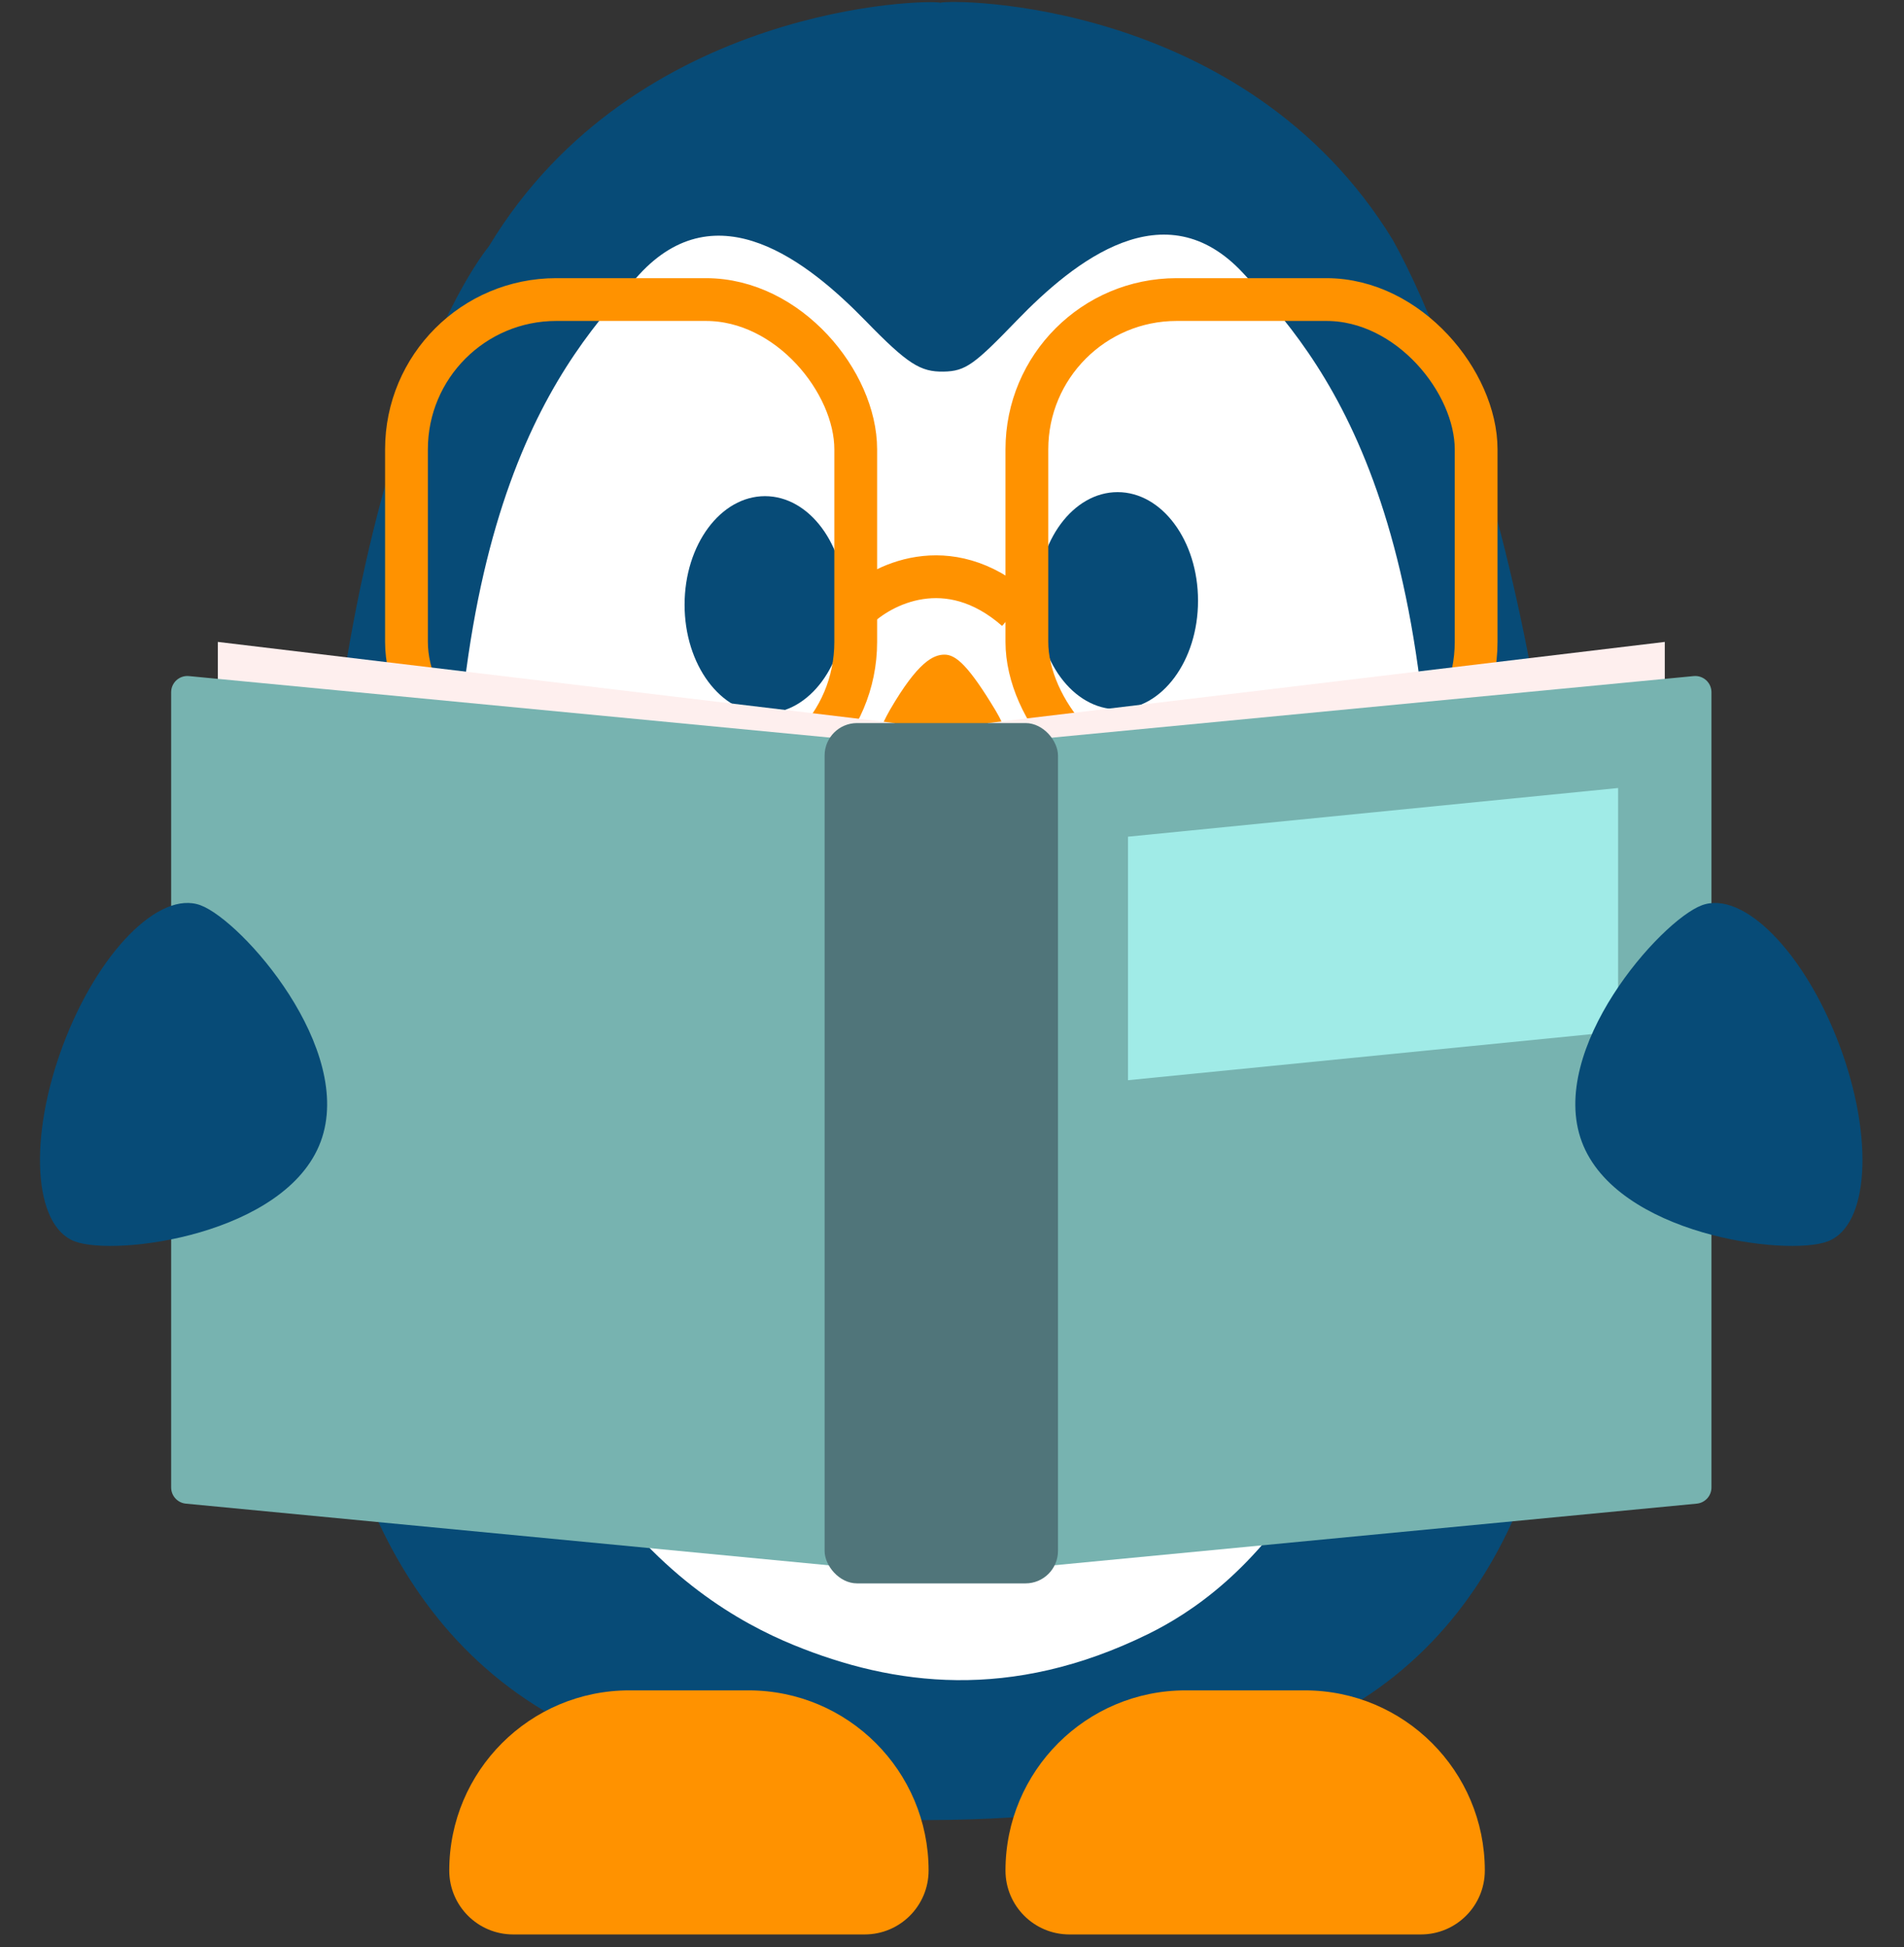 <svg width="89" height="91" viewBox="0 0 89 91" fill="none" xmlns="http://www.w3.org/2000/svg">
<rect x="0" y="0" width="89" height="91" fill="#333333" stroke="none"/>
<path d="M59.747 78.611C59.778 78.611 59.798 78.6 59.828 78.572C59.394 78.6 59.334 78.611 59.747 78.611Z" fill="white"/>
<path d="M63.85 78.576C63.871 78.596 63.891 78.606 63.911 78.606C64.274 78.606 64.224 78.596 63.85 78.576Z" fill="white"/>
<path d="M43.958 0.129C44.45 -0.041 58.204 -0.077 65.107 11.217C68.36 17.039 74.545 34.534 73.259 57.942C73.27 62.468 72.515 73.746 63.658 79.426C56.14 84.244 50.075 84.883 45.351 85.028C40.076 85.188 33.374 85 25.009 79.695C16.122 74.062 14.98 62.79 14.968 58.263C13.444 30.924 19.595 15.694 22.861 11.497C29.712 0.166 43.465 -0.038 43.958 0.129Z" fill="#074B77"/>
<path d="M61.872 80.78C61.882 80.78 61.892 80.769 61.902 80.76C61.72 80.769 61.69 80.78 61.872 80.78Z" fill="white"/>
<path d="M58.108 12.764C54.448 8.819 50.225 12.194 47.542 14.965C45.557 17.02 45.145 17.35 44.108 17.367C43.029 17.385 42.439 17.029 40.451 14.984C37.754 12.219 33.513 8.867 29.873 12.838C26.233 16.801 20.289 23.747 21.307 46.105C22.326 68.463 32.053 74.82 37.11 76.885C41.76 78.784 47.241 79.522 53.665 76.369C57.646 74.411 65.947 68.34 66.848 45.978C67.75 23.623 61.776 16.715 58.108 12.764Z" fill="white"/>
<path d="M61.759 80.763C61.769 80.772 61.779 80.772 61.789 80.772C61.941 80.783 61.921 80.772 61.759 80.763Z" fill="white"/>
<path d="M46.54 33.21C45.269 31.098 44.678 30.593 44.149 30.595C43.62 30.596 42.901 30.942 41.606 33.165C41.17 33.924 40.679 35.058 40.801 35.617C40.919 36.175 43.602 37.192 44.363 37.127C45.144 37.062 47.167 36.112 47.292 35.647C47.427 35.14 47.01 33.987 46.54 33.21Z" fill="#FF9200"/>
<path d="M21 87.419C21 82.769 24.769 79 29.419 79H34.987C39.637 79 43.406 82.769 43.406 87.419C43.406 89.069 42.068 90.407 40.419 90.407H23.988C22.337 90.407 21 89.069 21 87.419Z" fill="#FF9200"/>
<path d="M47 87.419C47 82.769 50.769 79 55.419 79H60.987C65.637 79 69.406 82.769 69.406 87.419C69.406 89.069 68.068 90.407 66.418 90.407H49.987C48.337 90.407 47 89.069 47 87.419Z" fill="#FF9200"/>
<ellipse cx="52.241" cy="28.075" rx="3.759" ry="5.075" fill="#074B77"/>
<ellipse cx="35.759" cy="28.263" rx="3.759" ry="5.075" fill="#074B77"/>
<rect x="19" y="14" width="21" height="23" rx="7" stroke="#FF9200" stroke-width="2"/>
<rect x="48" y="14" width="21" height="23" rx="7" stroke="#FF9200" stroke-width="2"/>
<path d="M40 28.5C41.167 27.333 44.3 25.7 47.5 28.5" stroke="#FF9200" stroke-width="2"/>
<path d="M41.818 33.793L10.182 30V68.69L41.818 72.483V33.793Z" fill="#FEEFEE"/>
<path d="M46.182 33.793L77.818 30V68.69L46.182 72.483V33.793Z" fill="#FEEFEE"/>
<path d="M48.364 34.552L79.169 31.597C79.615 31.554 80 31.904 80 32.352V69.517C80 69.908 79.703 70.235 79.314 70.273L48.364 73.241V34.552Z" fill="#77B3B0"/>
<path d="M52.727 39.103L75.636 36.828V48.207L52.727 50.483V39.103Z" fill="#A0EBE7"/>
<path d="M39.636 34.552L8.831 31.597C8.385 31.554 8 31.904 8 32.352V69.517C8 69.908 8.297 70.235 8.686 70.273L39.636 73.241V34.552Z" fill="#77B3B0"/>
<rect x="38.545" y="33.793" width="10.909" height="40.207" rx="1.517" fill="#50757A"/>
<path d="M85.43 58.018C87.362 57.295 87.611 53.192 85.987 48.855C84.363 44.517 81.481 41.586 79.549 42.309C77.618 43.032 72.317 49.027 73.941 53.364C75.565 57.702 83.499 58.742 85.43 58.018Z" fill="#074B77"/>
<path d="M3.497 58.018C1.566 57.295 1.317 53.192 2.941 48.855C4.565 44.517 7.447 41.586 9.379 42.309C11.31 43.032 16.611 49.027 14.987 53.364C13.363 57.702 5.429 58.742 3.497 58.018Z" fill="#074B77"/>
</svg>
